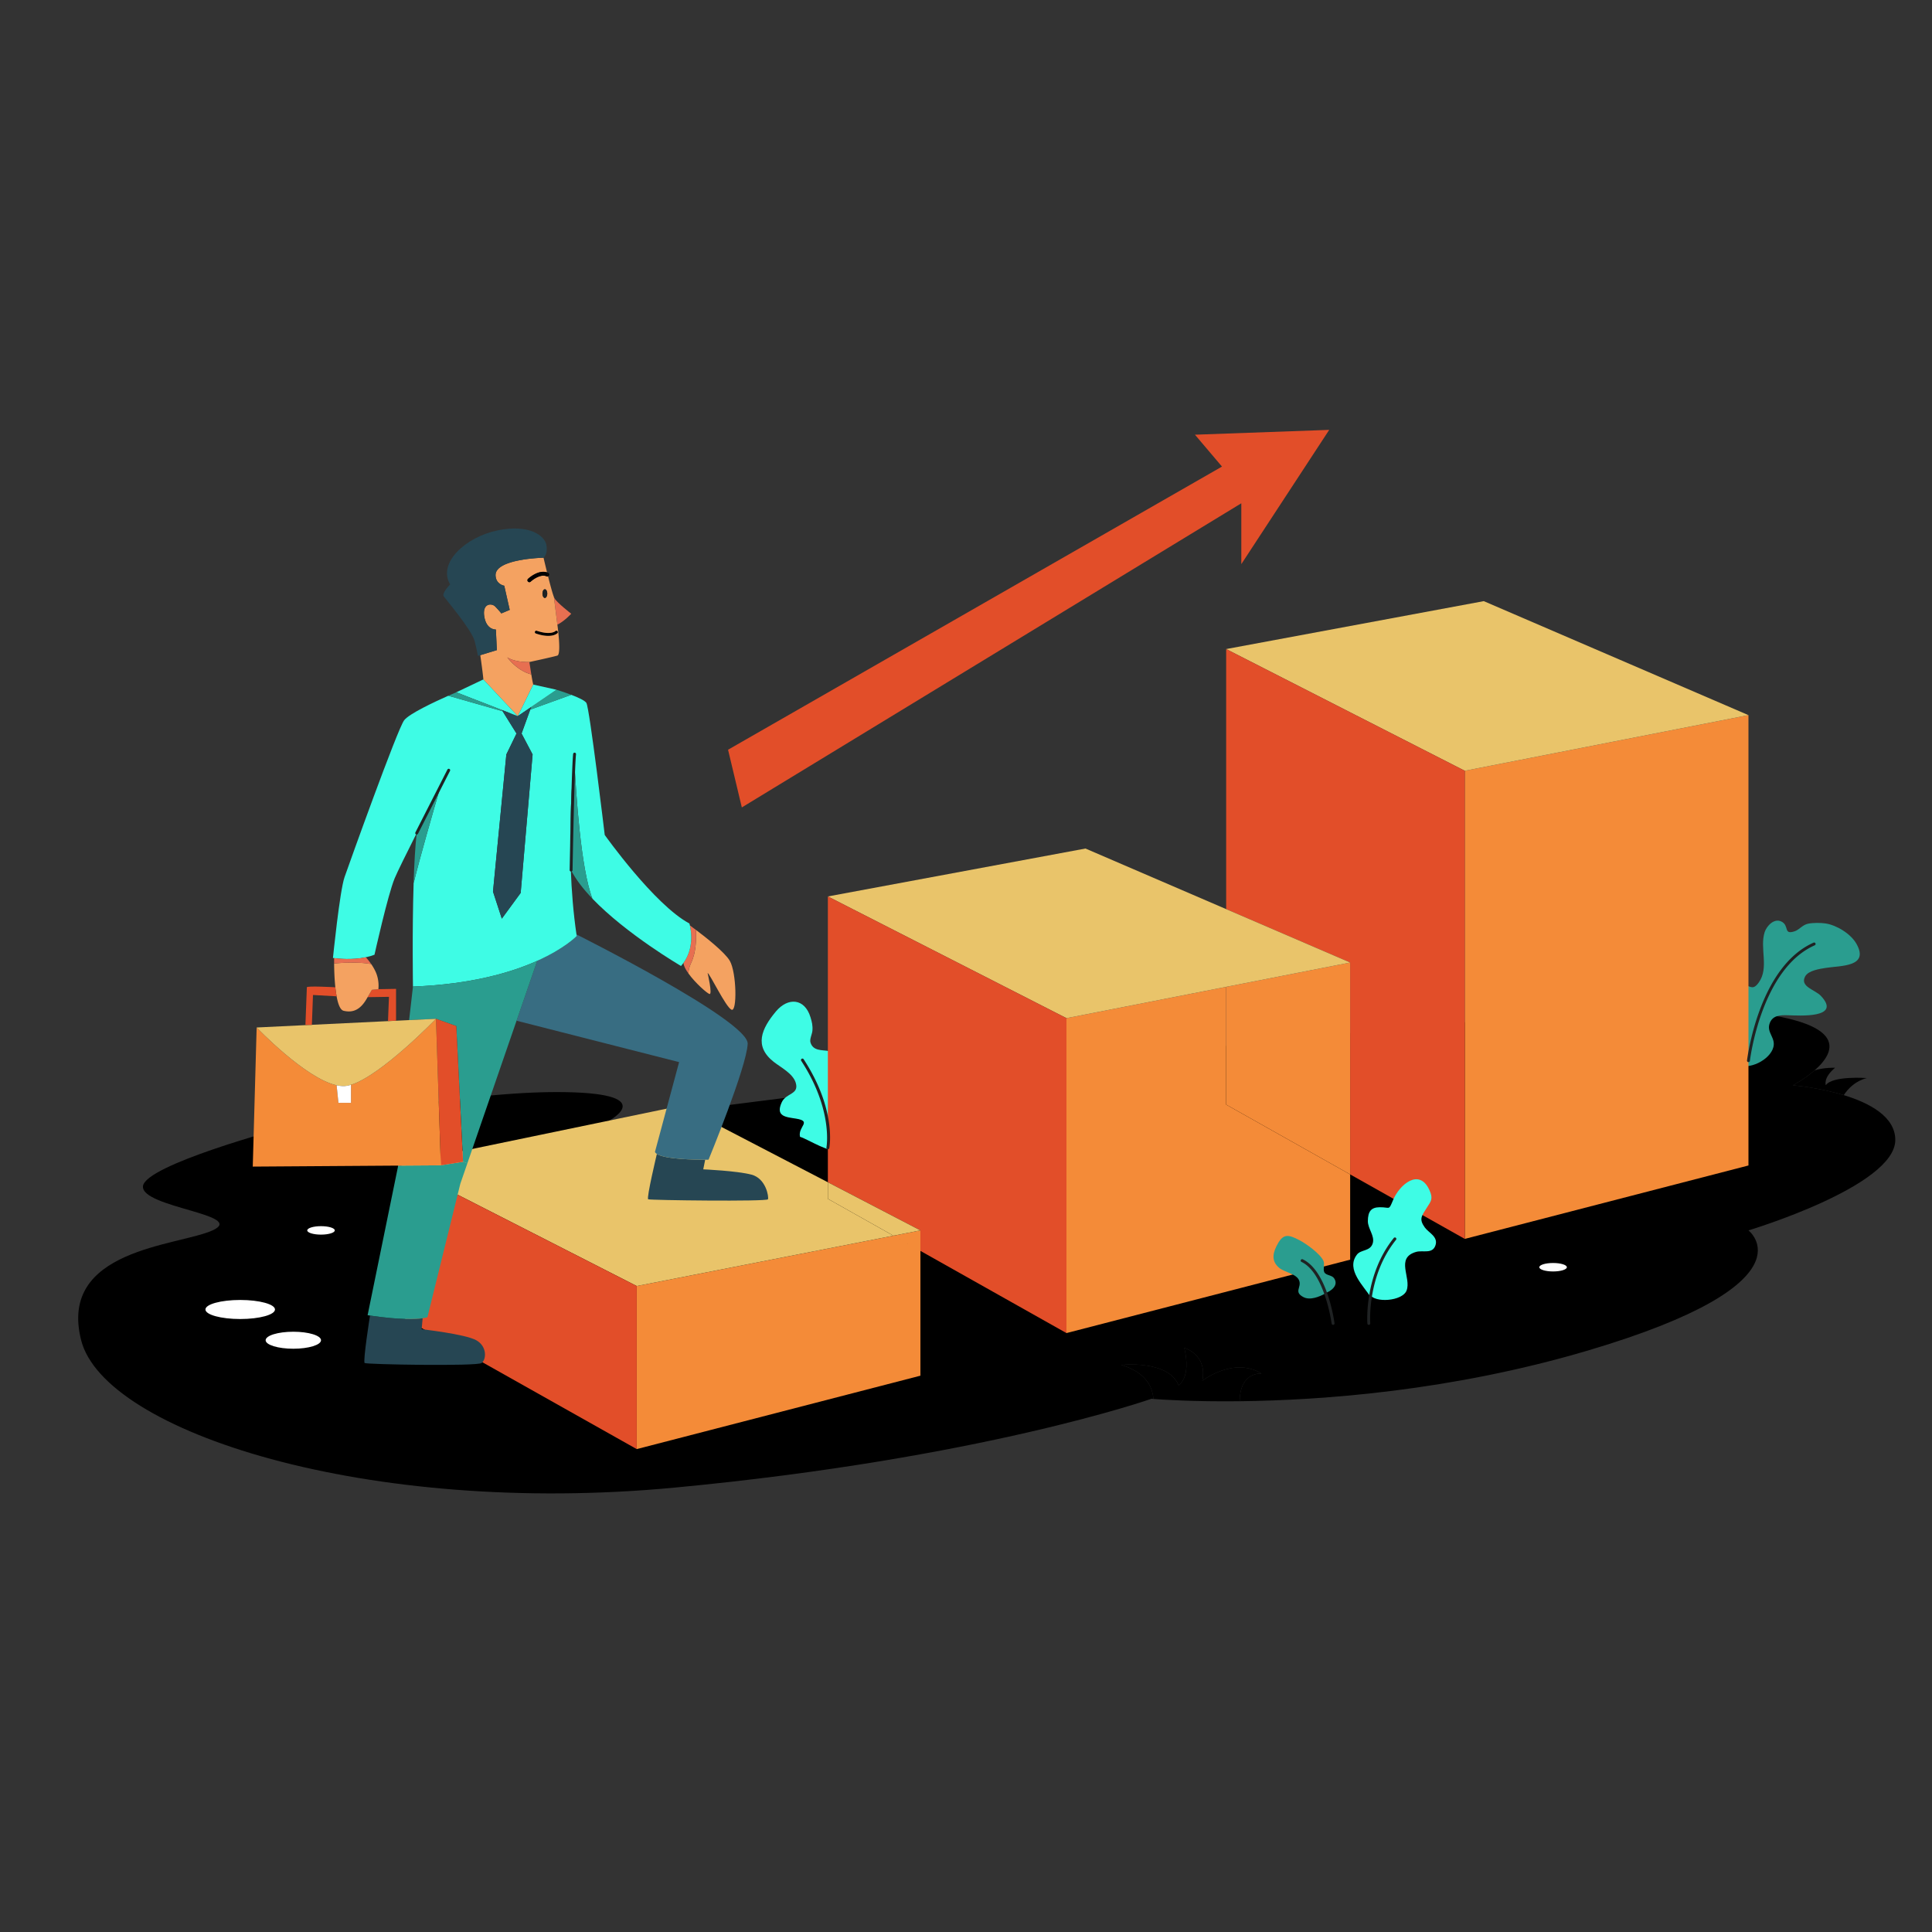 <svg xmlns="http://www.w3.org/2000/svg" viewBox="0 0 1000 1000" id="Growth"><rect x="0" y="0" width="1000" height="1000" fill="#333333" stroke="none"/><g fill="#e5e5e5" class="colore5e5e5 svgShape"><path d="M945.05 561.67c3.5-4.99 21.181-3.67 21.181-3.67-5.851 1.55-9.58 5.32-11.891 8.83-13.2-4.021-26.34-5.07-26.34-5.07s5.97-3.17 11.2-7.72c4.77-1.59 10.63-1.37 10.63-1.37-6.33 5.33-4.78 9-4.78 9z" fill="#000000" class="color000000 svgShape"></path><path d="M939.2 554.04c-5.23 4.55-11.2 7.72-11.2 7.72s13.14 1.05 26.34 5.07c13.3 4.06 26.66 11.14 26.66 23.2 0 24.02-76 46.819-76 46.819S940 664 822 699c-70.74 20.98-137.88 25.79-180.32 26.28l-.01-.95C642.33 709.67 653 711 653 711c-14.33-9-30.67 3.67-30.67 3.67 2.67-13.67-9.33-17-9.33-17 3.67 15.66-2.98 19.35-2.98 19.35-5.34-13.26-29.689-10.55-29.689-10.55 13.09 3.931 16.29 11.74 16.65 17.62L596 724s-88 31-247 46-295-29-307-76.3 50-48.7 68-56.851C128 628.7 73 625 74 614s72-30 72-30 87-18.75 142-18.75S315.33 580 315.33 580 795 516 892 522.69c66.66 4.59 58.7 21.32 47.2 31.35z" fill="#000000" class="color000000 svgShape"></path><path d="M653 711s-10.67-1.33-11.33 13.33l.01.95c-24.43.279-40.68-.87-44.699-1.19-.36-5.88-3.561-13.689-16.65-17.62 0 0 24.35-2.71 29.689 10.55 0 0 6.65-3.689 2.98-19.35 0 0 12 3.33 9.33 17 0 0 16.34-12.67 30.67-3.67z" fill="#000000" class="color000000 svgShape"></path></g><path fill="#2a9d8f" d="M899 551c.308-5.234-2.568-10.714-3.025-15.889-.385-4.345-.23-9.262.025-13.623.194-3.311 1.138-9.629 4.975-11.013 4.749-1.712 5.65 3.303 9.389-1.976 5.407-7.636.364-17.718 3.014-26.012.978-3.059 4.792-7.38 8.647-5.512 4.34 2.103.816 7.095 6.976 5.022 2.281-.768 3.968-3.295 6.875-3.898 2.494-.518 6.56-.513 9.11-.111 5.697.898 12.993 5.351 15.901 10.51 6.817 12.092-8.178 11.257-15.887 12.49-3.042.486-8.98 1.327-10.637 4.375-2.928 5.385 5.109 6.879 8.135 10.111 11.023 11.774-11.429 10.178-17.107 10.014-4.086-.117-8.132.053-9.514 4.512-1.419 4.582 3.294 7.211 2.023 12.012-1.775 6.708-12.803 12.109-18.9 8.988" class="color295fc5 svgShape"></path><path fill="#3efce5" d="M439 576c.388-5.257 4.013-8.966 3.998-14.364-.01-3.714-1.055-7.479-2.971-10.647-2.627-4.344-6.25-6.168-11.027-6.986-3.556-.609-8.219.082-9.524-4.504-.468-1.644.873-4.24 1.024-5.998.229-2.66-.255-4.572-.998-7-3.024-9.874-11.682-10.392-17.891-2.973-7.436 8.886-11.501 17.957-1.111 26.109 3.653 2.866 9.968 6.02 11.389 10.863 1.802 6.143-5.012 5.092-7.291 10.111-3.328 7.331 2.24 7.555 7.402 8.389 8.568 1.384.818 4.152 2.087 9.413 4.559 1.409 15.91 9.053 20.411 6.622 5.271-2.845 8.855-17.644 6.002-22.535" class="color3e89fc svgShape"></path><path fill="#f48b38" d="M905 370.15v233.1l-146.84 38v-242.3z" class="colorf4ac38 svgShape"></path><path fill="#e9c46a" d="m905 370.15-146.84 28.8-123.5-63L768 311.15z" class="colorffc962 svgShape"></path><path fill="#e24e29" d="M758.16 398.95v242.3l-59.32-33.38V498.2l-64.18-27.64V335.95z" class="colore28529 svgShape"></path><path fill="#f48b38" d="M698.84 607.87V652L552 690V527l82.66-16.21v60.96z" class="colorf4ac38 svgShape"></path><path fill="#f48b38" d="M698.84 498.2v109.67l-64.18-36.12v-60.96z" class="colorf4ac38 svgShape"></path><path fill="#e9c46a" d="m698.84 498.2-64.18 12.59v-40.23zM634.66 470.56v40.23L552 527l-123.5-63 133.34-24.8z" class="colorffc962 svgShape"></path><path fill="#e24e29" d="M552 527v163l-75.59-42.54v-10.61l-47.91-24.91V464z" class="colore28529 svgShape"></path><path fill="#f48b38" d="M476.41 647.46v64.59l-146.84 38v-84.4l132.86-26.06zM476.41 636.85v10.61l-13.98-7.87z" class="colorf4ac38 svgShape"></path><path fill="#e9c46a" d="m476.41 636.85-13.98 2.74-33.93-19.09v-8.56z" class="colorffc962 svgShape"></path><path fill="#e9c46a" d="m462.43 639.59-132.86 26.06-123.5-63 146.26-30.32 76.17 39.61v8.56z" class="colorffc962 svgShape"></path><path fill="#e24e29" d="M329.57 665.65v84.4l-123.5-69.5v-77.9z" class="colore28529 svgShape"></path><path fill="#e24e29" d="M688 222.5 642.5 292v-31.5L383.97 417.92l-7.13-29.86L632.5 241.5l-14-16.5z" class="colore22953 svgShape"></path><path fill="#264653" d="M389 608c7.5 2 9 11.5 8.5 12.75s-61 .5-62 0 4.49-23.46 4.49-23.46c4.28 2.79 19.77 2.99 25.01 2.979l-1 4.98c0 .001 17.5.751 25 2.751z" class="color1e1950 svgShape"></path><path fill="#386d82" d="M298.38 483.66s89.12 44.59 88.62 56.59-20.25 60-20.25 60-.65.02-1.75.02c-5.24.011-20.73-.189-25.01-2.979-.48-.31-.82-.66-.99-1.04l12.5-46.5L268 528.48l-.61-.211 10.67-30.93v-.01c14.42-6.47 20.44-12.83 20.44-12.83l-.12-.839z" class="color403882 svgShape"></path><path fill="#f4a261" d="M377.75 497.33c3.5 6.05 3.87 26.67.87 25.29-3-1.37-11.24-18.74-12.37-19 0 0 2.63 11.26 1 10.88-1.17-.27-7.39-5.7-10.96-10.7.09-1.63.52-3.5 1.5-5.56 2.53-5.32 2.66-12.39 2.41-16.94 5.11 3.84 14.99 11.61 17.55 16.03z" class="colorfda181 svgShape"></path><path fill="#e76f51" d="M360.2 481.3c.25 4.55.12 11.62-2.41 16.94-.98 2.06-1.41 3.93-1.5 5.56-1.42-1.979-2.42-3.89-2.53-5.39 5.45-7.58 4.03-16.45 3.33-19.4h.01s1.23.88 3.1 2.29z" class="colorf77556 svgShape"></path><path fill="#3efce5" d="M357.09 479.01c.7 2.95 2.12 11.82-3.33 19.4-.38.54-.8 1.07-1.26 1.59 0 0-28.24-16.48-45.86-34.85 0-.01-.01-.02-.01-.02-5.96-15.34-8.49-53.58-9.42-72.87-1.19 12.54-2.65 34.01-1.77 57.82.4 10.92 1.29 22.32 2.94 33.58l.12.84s-6.02 6.36-20.44 12.83v.01c-13.46 6.03-34.25 12.16-64.31 13.3 0 0-.47-28.36.34-53.53 3.47-14.11 9.95-36.52 14.02-50.35-3.67 7.16-8.25 16.14-12.43 24.45-5.36 10.64-10.08 20.2-11.43 23.46-3.58 8.66-10.42 39.5-10.42 39.5-1.46.56-2.97.99-4.5 1.31-7.07 1.5-14.29.72-16.39.44-.4-.05-.61-.09-.61-.09s3.5-34.66 6-41.83 27.34-76.5 30.84-81.17c2.58-3.43 15.98-9.66 22.88-12.72l28.1 8.02 7.2 11.55h-.01l-5.26 10.82-6.91 71 4.57 14 9.76-13.33 6.17-71.67-5.71-10.82 4.49-12.38 21.22-7.67c3.5 1.33 7.03 2.94 7.83 4.2 1.67 2.67 9.5 68.34 9.5 68.34s25.67 36.16 43.83 45.83c0 0 .12.36.26 1.01z" class="color3e89fc svgShape"></path><path fill="#2a9d8f" d="M306.63 465.13c-4.77-4.97-8.76-10.09-11.19-15.05-.88-23.81.58-45.28 1.77-57.82.93 19.29 3.46 57.53 9.42 72.87zM295.67 359.63l-21.22 7.67.5-1.38L288 357s3.81 1.15 7.67 2.63z" class="color295fc5 svgShape"></path><path fill="#e76f51" d="M295.67 317.67s-3.47 3.83-7.17 5.66l-1.79-14.3c.11.27.21.49.29.64 1.33 2.33 8.67 8 8.67 8z" class="colorf77556 svgShape"></path><path d="M288.52 326.66c.29.28.31.74.03 1.04-.08.08-1.38 1.43-4.77 1.43-1.63 0-3.75-.31-6.44-1.23a.753.753 0 0 1-.47-.95c.13-.39.56-.6.95-.47 7.24 2.46 9.62.21 9.64.19.29-.29.76-.3 1.06-.01z" fill="#000000" class="color000000 svgShape"></path><path fill="#f4a261" d="M288.5 323.33s2.17 15.34 0 16c-2.17.67-14.5 3.34-14.5 3.34s-7.1.33-11.43-2.42c0 0 4.94 6.89 12.43 8.81.35 2.12.73 4.2 1 5.27l-8 16.34-17.83-19c0-1.5-1.57-12.56-1.57-12.56l8.57-2.61-.5-10.67s-4.84.34-6-6.66c-1.17-7 3.83-7.12 5.66-5.23 1.84 1.89 3.17 3.56 3.17 3.56l4.33-1.83-2.83-12.5s-4.32-.67-4.5-5.34c-.33-8.66 24.83-9.16 24.83-9.16s.81 3.47 1.83 7.61c-4.57-1.55-9.63 3.12-9.84 3.32a.988.988 0 0 0-.05 1.41c.2.21.46.32.73.32.25 0 .49-.09.68-.27 1.29-1.21 5.27-4.05 8.19-2.77.26.12.55.11.8.01 1.09 4.32 2.3 8.86 3.04 10.73l1.79 14.3zm.05 4.37a.74.74 0 0 0-.03-1.04.754.754 0 0 0-1.06.01c-.02.02-2.4 2.27-9.64-.19a.753.753 0 0 0-.95.47c-.13.39.08.82.47.95 2.69.92 4.81 1.23 6.44 1.23 3.39 0 4.69-1.35 4.77-1.43zm-5.28-20.45c0-1.24-.56-2.25-1.25-2.25s-1.25 1.01-1.25 2.25.56 2.25 1.25 2.25 1.25-1.01 1.25-2.25z" class="colorfda181 svgShape"></path><path fill="#3efce5" d="m288 357-13.05 8.92-3.71 2.54h-.01l-3.23 2.21 8-16.34z" class="color3e89fc svgShape"></path><path d="M283.67 296.47c.51.22.74.81.51 1.31-.1.24-.29.42-.51.52-.18-.69-.35-1.37-.51-2.02.17.05.34.11.51.19z" fill="#000000" class="color000000 svgShape"></path><path d="M283.16 296.28c.16.65.33 1.33.51 2.02-.25.1-.54.11-.8-.01-2.92-1.28-6.9 1.56-8.19 2.77-.19.18-.43.27-.68.27-.27 0-.53-.11-.73-.32a.988.988 0 0 1 .05-1.41c.21-.2 5.27-4.87 9.84-3.32z" fill="#000000" class="color000000 svgShape"></path><ellipse cx="282.02" cy="307.25" fill="#1f2223" rx="1.25" ry="2.25" class="color231f20 svgShape"></ellipse><path fill="#264653" d="M282.83 282.17c.84 4.83-1.5 6.5-1.5 6.5s-25.16.5-24.83 9.16c.18 4.67 4.5 5.34 4.5 5.34l2.83 12.5-4.33 1.83s-1.33-1.67-3.17-3.56c-1.83-1.89-6.83-1.77-5.66 5.23 1.16 7 6 6.66 6 6.66l.5 10.67-8.57 2.61-1.27.39s-.16-1.83-1.66-7.67c-1.5-5.83-14.84-21.5-16-23.16-1.17-1.67 3.33-6.17 3.33-6.17-6.67-11.17 8.17-24.67 24.67-28s24.33 2.83 25.16 7.67z" class="color1e1950 svgShape"></path><path fill="#2a9d8f" d="m278.06 497.34-10.67 30.93-25.47 73.841-2.25-.78-3.5-70.25-10.5-3.75-13.91.669 1.99-17.36c30.06-1.14 50.85-7.27 64.31-13.3z" class="color295fc5 svgShape"></path><path fill="#264653" d="m269.96 379.68 5.71 10.82-6.17 71.67-9.76 13.33-4.57-14 6.91-71 5.26-10.82h.01l1.65 2.65zM274.95 365.92l-.5 1.38-3.21 1.16z" class="color1e1950 svgShape"></path><path fill="#264653" d="m274.45 367.3-4.49 12.38-.96 2.65-1.65-2.65-7.2-11.55 4.9 1.4h.01l2.94 1.14 3.23-2.21h.01z" class="color1e1950 svgShape"></path><path fill="#e76f51" d="M274 342.67s.48 3.23 1 6.39c-7.49-1.92-12.43-8.81-12.43-8.81 4.33 2.75 11.43 2.42 11.43 2.42z" class="colorf77556 svgShape"></path><path fill="#3efce5" d="m250.17 351.67 17.83 19-2.94-1.14h-.01l-5.31-2.06-23.57-9.14z" class="color3e89fc svgShape"></path><path fill="#264653" d="m265.05 369.53-4.9-1.4-.41-.66z" class="color1e1950 svgShape"></path><path fill="#2a9d8f" d="m259.74 367.47.41.66-28.1-8.02c2.48-1.09 4.12-1.78 4.12-1.78l23.57 9.14z" class="color295fc5 svgShape"></path><path fill="#264653" d="M246.5 693.7c5.75 3.21 5.25 10.05 2.75 11.8s-59.5.75-60.5 0 2.76-24.57 2.76-24.57c15.67 2.32 23.67 1.91 27.25 1.38l-.51 5.69s22.5 2.5 28.25 5.7z" class="color1e1950 svgShape"></path><path fill="#2a9d8f" d="m241.92 602.11-3.67 10.64-17 69s-.69.29-2.49.56c-3.58.53-11.58.94-27.25-1.38-.41-.05-.82-.12-1.24-.18L206 603.83v-.51l22.17-.15 11.5-1.84 2.25.78z" class="color295fc5 svgShape"></path><path fill="#e24e29" d="m236.17 531.08 3.5 70.25-11.5 1.84-2.5-75.84z" class="colore28529 svgShape"></path><path fill="#f48b38" d="m225.67 527.33 2.5 75.84-22.17.15-75.17.51 2.01-72s25.09 26.29 41.39 29.92v.01l.94 9.07h6.5v-9.07l-.07-.24c15.83-4.87 44.07-34.19 44.07-34.19z" class="colorf4ac38 svgShape"></path><path fill="#e9c46a" d="m211.76 528 13.91-.67s-28.24 29.32-44.07 34.189c-.67.2-1.31.37-1.93.48-1.65.3-3.48.19-5.44-.25-16.3-3.63-41.39-29.92-41.39-29.92l27.44-1.33h1.15v-.06l43.57-2.11 6.76-.329z" class="colorffc962 svgShape"></path><path fill="#2a9d8f" d="M215.68 431.21c4.18-8.31 8.76-17.29 12.43-24.45-4.07 13.83-10.55 36.24-14.02 50.35.3-9.71.8-18.95 1.59-25.9z" class="color295fc5 svgShape"></path><path fill="#e24e29" d="M205 511.83v16.479l-4.17.171.5-12.521-11.05.17 2.22-3.8 3.34-.33 9.16-.169z" class="colore28529 svgShape"></path><path fill="#f4a261" d="M194.5 503.17c2 4.5 1.34 8.83 1.34 8.83l-3.34.33-2.22 3.8h-.01c-.18.32-.38.66-.6 1.04-2.84 4.83-6.5 7.33-11.84 6-1.75-.439-2.88-3.53-3.6-7.479a62.162 62.162 0 0 1-.66-4.681c-.48-4.59-.61-9.399-.63-12.32 2.5-.24 12.11-1.02 19.2.31.81 1.17 1.66 2.59 2.36 4.17z" class="colorfda181 svgShape"></path><path fill="#e76f51" d="M189.33 495.48s1.33 1.34 2.81 3.52c-7.09-1.33-16.7-.55-19.2-.31-.02-1.71 0-2.77 0-2.77 2.1.28 9.32 1.06 16.39-.44z" class="colorf77556 svgShape"></path><path fill="#ffffff" d="M181.67 561.76v9.07h-6.5l-.94-9.07v-.01c1.96.44 3.79.55 5.44.25.62-.11 1.26-.28 1.93-.48l.07.24z" class="colorffffff svgShape"></path><path fill="#e24e29" d="M174.23 515.69 162 515l-.57 15.44-1.15.06h-2.19s.74-18.67.74-19.49c0-.81 14.29-.029 14.74 0 .17 1.62.39 3.21.66 4.68z" class="colore28529 svgShape"></path><path fill="#1f2223" d="M215.68 431.96a.75.75 0 0 1-.668-1.091l16.574-32.543a.75.75 0 0 1 1.337.681l-16.574 32.543a.75.75 0 0 1-.669.41zM295.604 451.097h-.014a.75.75 0 0 1-.736-.764c.039-2.135.948-52.388 1.805-60.108a.751.751 0 0 1 1.492.166c-.85 7.651-1.787 59.447-1.796 59.97a.752.752 0 0 1-.751.736zM428.501 594.85a.75.75 0 0 1-.737-.895c.037-.191 3.553-19.472-13.059-44.878a.75.75 0 1 1 1.256-.82c16.972 25.957 13.433 45.183 13.274 45.988a.748.748 0 0 1-.734.605zM905.001 549.75a.75.75 0 0 1-.746-.836c.056-.482 5.88-48.372 34.441-61a.75.75 0 1 1 .607 1.372c-27.786 12.284-33.504 59.326-33.559 59.8a.748.748 0 0 1-.743.664z" class="color231f20 svgShape"></path><path fill="#3efce5" d="M709.5 671.5c-3.301-5.571-13.156-14.354-7.137-22.137 2.074-2.684 6.894-1.599 8.162-5.838 1.156-3.858-2.562-7.541-2.525-11.525.045-4.936 1.667-7.086 6.109-7.136 5.543-.062 4.549 1.987 7.002-3.853 3.233-7.698 13.439-16.711 18.764-5.012 2.075 4.562.75 5.782-1.351 9.1-2.752 4.346-4.159 5.94-1.01 10.276 1.96 2.7 6.919 4.698 5.51 9.122-1.521 4.774-6.577 2.495-10.024 3.477-10.952 3.117-2.333 13.413-4.976 20.05-2.186 5.486-16.452 6.526-19.024 1.976" class="color3e89fc svgShape"></path><path fill="#1f2223" d="M708.499 685.75a.748.748 0 0 1-.746-.689c-.021-.247-1.846-25.021 13.663-44.281a.75.75 0 0 1 1.168.942c-15.124 18.782-13.356 42.977-13.337 43.219a.75.75 0 0 1-.687.808l-.061.001z" class="color231f20 svgShape"></path><path fill="#2a9d8f" d="M686 669.5c-3.13 1.705-7.918 3.707-11.387 1.861-5.059-2.691-.945-4.913-2.104-8.375-1.258-3.759-7.646-4.343-10.535-6.861-4.243-3.699-3.094-8.032-.46-12.625 2.922-5.097 5.66-4.393 10.984-1.623 3.575 1.859 10.719 6.928 12.511 10.734.783 1.662-.351 4.36.455 5.898.891 1.701 3.862 1.388 5.045 3.09 2.656 3.822-1.854 6.94-5.01 7.9" class="color295fc5 svgShape"></path><path fill="#1f2223" d="M689.999 685.75a.75.75 0 0 1-.742-.651c-.035-.262-3.592-26.168-15.581-31.923a.75.75 0 1 1 .648-1.352c12.72 6.105 16.274 31.979 16.419 33.077a.749.749 0 0 1-.744.849z" class="color231f20 svgShape"></path><ellipse cx="124.333" cy="677.791" fill="#ffffff" rx="18" ry="4.932" class="colorffffff svgShape"></ellipse><ellipse cx="151.826" cy="693.701" fill="#ffffff" rx="14.333" ry="4.401" class="colorffffff svgShape"></ellipse><ellipse cx="166.159" cy="636.85" fill="#ffffff" rx="7.127" ry="2.188" class="colorffffff svgShape"></ellipse><ellipse cx="803.873" cy="655.913" fill="#ffffff" rx="7.127" ry="2.188" class="colorffffff svgShape"></ellipse></svg>